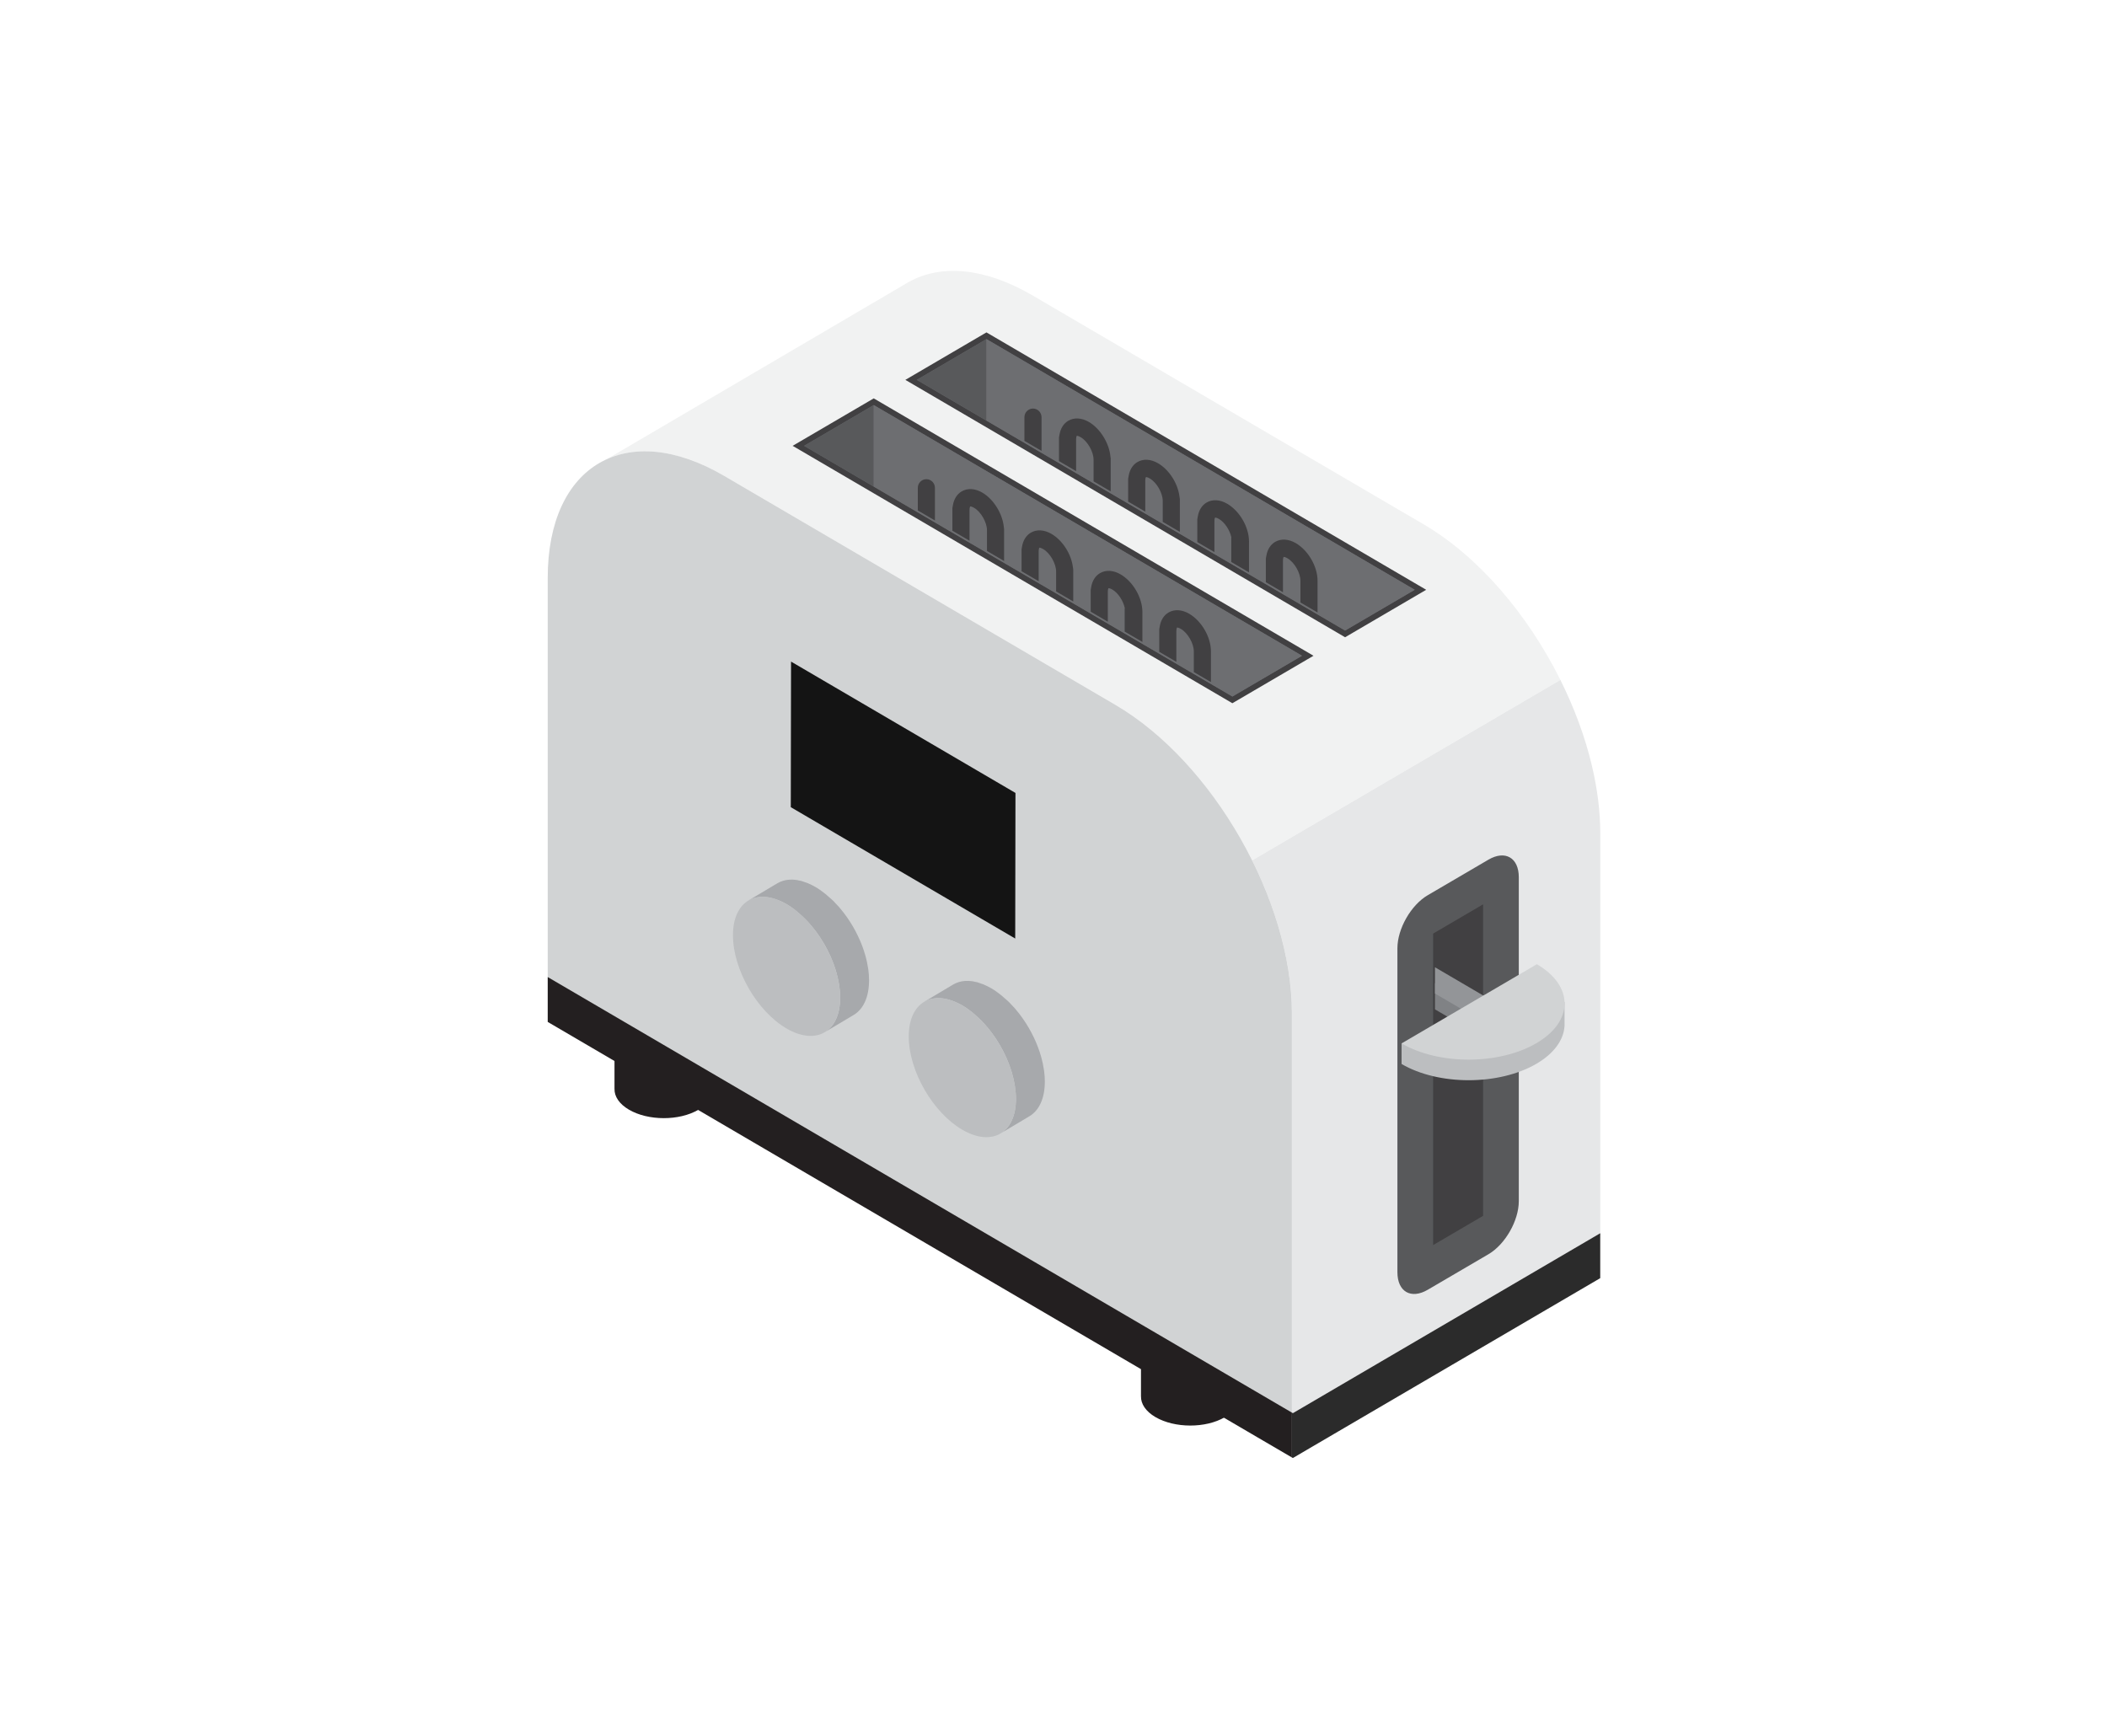 <?xml version="1.0" encoding="utf-8"?>
<svg viewBox="0 0 187.314 154.37" xmlns="http://www.w3.org/2000/svg">
  <defs>
    <clipPath id="clipPath714" clipPathUnits="userSpaceOnUse">
      <path id="path712" d="m 4079.02,1797.07 -270.25,156.04 v -50.73 l 226.32,-130.67 43.93,25.36"/>
    </clipPath>
    <clipPath id="clipPath724" clipPathUnits="userSpaceOnUse">
      <path id="path722" d="m 3737.64,1912.04 -43.93,-25.36 43.93,-25.37 226.33,-130.67 43.93,25.37 -270.26,156.03"/>
    </clipPath>
    <clipPath id="clipPath738" clipPathUnits="userSpaceOnUse">
      <path id="path736" d="m 4091.14,1443.8 h 52.109 v 160.039 H 4091.14 Z"/>
    </clipPath>
  </defs>
  <g transform="matrix(1.333, 0, 0, -1.333, 72.755, 478.243)" id="g10">
    <g transform="matrix(0.1, 0, 0, 0.1, 11.307, -77.055)" id="g12">
      <g transform="matrix(10, 0, 0, 10, -681.307, 1166.669)" id="g-1">
        <g transform="scale(0.1)" id="g-2">
          <path id="path676" style="fill: rgb(35, 31, 32); fill-opacity: 1; fill-rule: nonzero; stroke: none;" d="M 497.655 2464.049 L 497.655 2464.895 L 497.645 2524.889 L 491.726 2523.635 C 490.627 2524.557 489.401 2525.425 488.006 2526.239 C 475.198 2533.74 454.494 2533.783 441.76 2526.325 C 439.942 2525.264 438.399 2524.107 437.099 2522.875 L 432.269 2525.211 L 432.259 2465.302 L 432.269 2465.313 C 432.153 2460.32 435.366 2455.284 441.907 2451.458 C 454.716 2443.958 475.419 2443.915 488.144 2451.373 C 494.178 2454.898 497.327 2459.473 497.623 2464.102 L 497.655 2464.049"/>
          <path id="path678" style="fill: rgb(209, 211, 212); fill-opacity: 1; fill-rule: nonzero; stroke: none;" d="M 488.144 2510.992 C 475.419 2503.534 454.716 2503.577 441.907 2511.077 C 429.099 2518.567 429.035 2530.686 441.76 2538.144 C 454.494 2545.591 475.198 2545.558 488.006 2538.058 C 500.815 2530.557 500.878 2518.439 488.144 2510.992"/>
          <path id="path680" style="fill: rgb(35, 31, 32); fill-opacity: 1; fill-rule: nonzero; stroke: none;" d="M 848.775 2259.015 L 848.775 2259.862 L 848.764 2319.856 L 842.846 2318.613 C 841.758 2319.523 840.521 2320.391 839.126 2321.216 C 826.317 2328.706 805.614 2328.749 792.88 2321.302 C 791.062 2320.231 789.519 2319.073 788.219 2317.841 L 783.389 2320.177 L 783.379 2260.28 L 783.389 2260.29 C 783.273 2255.286 786.486 2250.25 793.027 2246.425 C 805.836 2238.924 826.539 2238.882 839.274 2246.339 C 845.298 2249.865 848.447 2254.44 848.743 2259.069 L 848.775 2259.015"/>
          <path id="path682" style="fill: rgb(209, 211, 212); fill-opacity: 1; fill-rule: nonzero; stroke: none;" d="M 839.274 2305.958 C 826.539 2298.5 805.836 2298.543 793.027 2306.044 C 780.219 2313.544 780.155 2325.663 792.88 2333.11 C 805.614 2340.568 826.317 2340.525 839.126 2333.024 C 851.935 2325.524 851.998 2313.405 839.274 2305.958"/>
          <path id="path684" style="fill: rgb(241, 242, 242); fill-opacity: 1; fill-rule: nonzero; stroke: none;" d="M 971.959 2841.831 L 711.081 2994.543 C 678.954 3013.348 649.849 3015.394 628.596 3003.554 L 628.575 3003.576 L 628.089 3003.286 L 627.497 3002.933 L 427.133 2885.324 L 427.165 2885.302 C 447.963 2894.699 475.388 2891.785 505.444 2874.18 L 766.332 2721.468 C 803.099 2699.942 835.924 2661.11 857.504 2617.746 L 1063.099 2738.098 C 1041.508 2781.451 1008.736 2820.304 971.959 2841.831"/>
          <path id="path686" style="fill: rgb(230, 231, 232); fill-opacity: 1; fill-rule: nonzero; stroke: none;" d="M 1084.109 2680.976 L 1084.099 2680.987 C 1079.544 2700.188 1072.326 2719.55 1063.099 2738.098 L 857.504 2617.746 C 874.097 2584.433 884.052 2548.452 884.052 2515.588 L 884.052 2247.432 L 1089.689 2367.795 L 1089.689 2635.94 C 1089.689 2650.491 1087.723 2665.653 1084.109 2680.922 L 1084.109 2680.976"/>
          <path id="path688" style="fill: rgb(209, 211, 212); fill-opacity: 1; fill-rule: nonzero; stroke: none;" d="M 884.052 2247.432 L 387.724 2537.972 L 387.724 2806.128 C 387.724 2881.777 440.428 2912.24 505.444 2874.18 L 766.332 2721.468 C 831.348 2683.408 884.052 2591.226 884.052 2515.588 L 884.052 2247.432"/>
          <path id="path690" style="fill: rgb(65, 64, 66); fill-opacity: 1; fill-rule: nonzero; stroke: none;" d="M 551.067 2894.239 L 605.155 2925.891 L 898.435 2754.214 L 844.336 2722.561 L 551.067 2894.239"/>
          <path id="path692" style="fill: rgb(109, 110, 113); fill-opacity: 1; fill-rule: nonzero; stroke: none;" d="M 605.155 2921.412 L 558.729 2894.239 L 605.155 2867.054 L 844.347 2727.04 L 890.773 2754.224 L 605.155 2921.412"/>
          <path id="path694" style="fill: rgb(88, 89, 91); fill-opacity: 1; fill-rule: nonzero; stroke: none;" d="M 558.729 2894.239 L 605.155 2867.054 L 605.155 2921.412 Z"/>
          <path id="path696" style="fill: rgb(109, 110, 113); fill-opacity: 1; fill-rule: nonzero; stroke: none;" d="M 605.155 2921.412 L 605.155 2867.054 L 844.347 2727.04 L 890.773 2754.224 L 605.155 2921.412"/>
          <path id="path698" style="fill: rgb(109, 110, 113); fill-opacity: 1; fill-rule: nonzero; stroke: none;" d="M 680.328 2965.419 L 633.891 2938.235 L 680.328 2911.061 L 919.508 2771.047 L 965.935 2798.221 L 680.328 2965.419"/>
          <path id="path700" style="fill: rgb(65, 64, 66); fill-opacity: 1; fill-rule: nonzero; stroke: none;" d="M 626.239 2938.235 L 680.328 2969.898 L 973.597 2798.221 L 919.508 2766.557 L 626.239 2938.235"/>
          <path id="path702" style="fill: rgb(109, 110, 113); fill-opacity: 1; fill-rule: nonzero; stroke: none;" d="M 680.328 2965.419 L 633.891 2938.235 L 680.328 2911.061 L 919.508 2771.047 L 965.935 2798.221 L 680.328 2965.419"/>
          <path id="path704" style="fill: rgb(88, 89, 91); fill-opacity: 1; fill-rule: nonzero; stroke: none;" d="M 633.891 2938.235 L 680.328 2911.061 L 680.328 2965.419 Z"/>
          <path id="path706" style="fill: rgb(109, 110, 113); fill-opacity: 1; fill-rule: nonzero; stroke: none;" d="M 965.935 2798.221 L 680.328 2965.419 L 680.328 2911.061 L 919.508 2771.047 L 965.935 2798.221"/>
          <g id="g708" transform="matrix(1.057, 0, 0, 1.072, -3344.882, 872.642)" style="">
            <g clip-path="url(#clipPath714)" id="g710">
              <path id="path716" style="fill:#414042;fill-opacity:1;fill-rule:nonzero;stroke:none" d="m 4003.33,1825.27 c -4.58,2.64 -9.34,2.92 -13.06,0.77 -2.98,-1.72 -4.87,-4.81 -5.53,-8.65 l -0.31,-1.73 v -1.22 -94.58 c 0,-1.48 -0.35,-2.15 -0.4,-2.23 -0.19,-0.04 -0.97,-0.02 -2.52,0.87 -3.53,2.05 -6.68,6.79 -7.71,11.15 v 96.66 c 0,8.86 -5.8,18.88 -13.73,23.46 -4.57,2.64 -9.32,2.91 -13.04,0.76 -2.97,-1.71 -4.87,-4.81 -5.53,-8.65 l -0.32,-1.74 v -1.23 -94.56 0 c 0,-1.48 -0.35,-2.16 -0.4,-2.23 -0.15,-0.05 -0.96,-0.03 -2.52,0.87 -4.31,2.49 -8.09,9.01 -8.09,13.95 v 94.57 1.23 l -0.21,1.4 c -1,8.13 -6.37,16.69 -13.53,20.82 -4.56,2.64 -9.32,2.91 -13.04,0.76 -2.97,-1.71 -4.87,-4.81 -5.53,-8.65 l -0.31,-1.73 v -1.24 -94.56 0 c 0,-1.48 -0.36,-2.16 -0.4,-2.23 -0.17,-0.04 -0.96,-0.03 -2.52,0.87 -4.31,2.49 -8.1,9.02 -8.1,13.96 v 0 95.06 0.73 l -0.16,1.26 c -0.8,8.23 -6.35,17.29 -13.57,21.47 -4.56,2.62 -9.31,2.9 -13.04,0.75 -2.98,-1.72 -4.88,-4.82 -5.54,-8.66 l -0.31,-1.74 v -1.22 -94.57 c 0,-1.48 -0.35,-2.16 -0.39,-2.23 -0.19,-0.06 -0.98,-0.02 -2.52,0.87 -4.32,2.49 -8.1,9.01 -8.1,13.95 v 95.8 c 0,2.98 -2.42,5.4 -5.4,5.4 -2.99,0 -5.4,-2.42 -5.4,-5.4 v -95.8 c 0,-8.84 5.8,-18.86 13.71,-23.43 2.54,-1.46 5.13,-2.2 7.57,-2.2 1.96,0 3.83,0.48 5.49,1.44 3.43,1.98 5.42,5.78 5.72,10.46 l 0.12,1.12 v 0.02 94.57 c 0,1.5 0.36,2.17 0.41,2.25 0.17,0.04 0.96,0.02 2.53,-0.88 4.3,-2.49 8.08,-9.01 8.08,-13.96 v -95.06 0 c 0,-8.84 5.8,-18.86 13.72,-23.43 2.53,-1.47 5.13,-2.2 7.57,-2.2 1.96,0 3.83,0.47 5.49,1.43 3.43,1.98 5.43,5.8 5.72,10.49 l 0.11,1.07 0.01,0.04 v 0 94.56 c 0,1.5 0.35,2.18 0.4,2.25 0.16,0.07 0.97,0.02 2.53,-0.88 4.31,-2.49 8.09,-9.01 8.09,-13.96 v -94.57 c 0,-8.84 5.8,-18.86 13.71,-23.43 2.54,-1.46 5.13,-2.2 7.57,-2.2 1.97,0 3.83,0.48 5.5,1.44 3.43,1.98 5.43,5.79 5.72,10.49 l 0.11,1.07 v 0.04 0 94.56 c 0,1.49 0.36,2.18 0.4,2.25 0.17,0.05 0.96,0.02 2.54,-0.88 3.59,-2.08 6.79,-6.97 7.75,-11.4 l -0.06,-0.62 v -95.8 c 0,-8.84 5.8,-18.86 13.72,-23.43 2.54,-1.46 5.13,-2.2 7.57,-2.2 1.96,0 3.83,0.47 5.49,1.43 2.97,1.72 4.87,4.81 5.53,8.65 l 0.31,1.74 v 1.21 94.58 c 0,1.48 0.35,2.16 0.4,2.23 0.15,0.06 0.96,0.03 2.52,-0.87 4.31,-2.49 8.1,-9.01 8.1,-13.95 v -95.8 c 0,-2.98 2.41,-5.4 5.4,-5.4 2.98,0 5.4,2.42 5.4,5.4 v 95.8 c 0,8.84 -5.81,18.85 -13.72,23.42"/>
            </g>
          </g>
          <g id="g718" transform="matrix(1.057, 0, 0, 1.072, -3344.882, 872.642)" style="">
            <g clip-path="url(#clipPath724)" id="g720">
              <path id="path726" style="fill:#414042;fill-opacity:1;fill-rule:nonzero;stroke:none" d="m 3936.06,1781.34 c -4.57,2.64 -9.33,2.92 -13.05,0.77 -2.98,-1.72 -4.87,-4.81 -5.53,-8.65 l -0.31,-1.74 v -1.21 -94.58 c 0,-1.48 -0.36,-2.16 -0.4,-2.23 -0.19,-0.05 -0.97,-0.02 -2.52,0.87 -3.54,2.04 -6.68,6.78 -7.71,11.15 v 96.66 c 0,8.85 -5.8,18.87 -13.74,23.45 -4.56,2.64 -9.32,2.92 -13.03,0.77 -2.98,-1.72 -4.87,-4.81 -5.54,-8.65 l -0.31,-1.74 v -1.23 -94.57 0 c 0,-1.48 -0.35,-2.15 -0.4,-2.22 -0.16,-0.05 -0.96,-0.04 -2.52,0.87 -4.31,2.49 -8.1,9.01 -8.1,13.95 v 94.56 1.23 l -0.2,1.41 c -1,8.13 -6.37,16.68 -13.53,20.82 -4.56,2.63 -9.32,2.91 -13.04,0.76 -2.97,-1.72 -4.87,-4.81 -5.53,-8.65 l -0.31,-1.74 v -1.23 -94.56 -0.01 c 0,-1.47 -0.36,-2.15 -0.4,-2.22 -0.17,-0.05 -0.96,-0.03 -2.52,0.87 -4.32,2.49 -8.1,9.01 -8.1,13.95 v 0 95.07 0.73 l -0.16,1.25 c -0.8,8.24 -6.35,17.3 -13.58,21.47 -4.55,2.63 -9.3,2.91 -13.03,0.75 -2.98,-1.72 -4.88,-4.81 -5.54,-8.66 l -0.31,-1.73 v -1.22 -94.58 c 0,-1.48 -0.35,-2.15 -0.4,-2.23 -0.18,-0.05 -0.97,-0.02 -2.52,0.88 -4.31,2.49 -8.1,9 -8.1,13.95 v 95.79 c 0,2.99 -2.41,5.4 -5.4,5.4 -2.98,0 -5.4,-2.41 -5.4,-5.4 v -95.79 c 0,-8.85 5.81,-18.86 13.72,-23.43 2.54,-1.47 5.13,-2.2 7.57,-2.2 1.96,0 3.83,0.47 5.49,1.43 3.42,1.98 5.42,5.78 5.72,10.46 l 0.12,1.12 v 0.02 94.58 c 0,1.49 0.36,2.17 0.41,2.25 0.17,0.04 0.96,0.02 2.53,-0.88 4.3,-2.49 8.08,-9.01 8.08,-13.96 v -95.07 0 c 0,-8.84 5.8,-18.85 13.72,-23.43 2.53,-1.46 5.12,-2.2 7.56,-2.2 1.97,0 3.83,0.48 5.49,1.44 3.44,1.98 5.44,5.79 5.73,10.49 l 0.11,1.06 0.01,0.04 v 0.01 94.56 c 0,1.49 0.35,2.18 0.39,2.25 0.17,0.06 0.98,0.02 2.54,-0.89 4.3,-2.48 8.08,-9.01 8.08,-13.96 v -94.56 c 0,-8.84 5.81,-18.86 13.72,-23.43 2.54,-1.46 5.13,-2.2 7.57,-2.2 1.97,0 3.83,0.48 5.49,1.44 3.44,1.98 5.43,5.79 5.73,10.48 l 0.11,1.07 v 0.04 0 94.57 c 0,1.49 0.36,2.17 0.4,2.25 0.17,0.05 0.96,0.02 2.54,-0.89 3.59,-2.07 6.78,-6.96 7.75,-11.4 l -0.06,-0.62 v -95.79 c 0,-8.84 5.8,-18.86 13.72,-23.44 2.53,-1.46 5.12,-2.19 7.57,-2.19 1.96,0 3.83,0.47 5.49,1.43 2.97,1.72 4.87,4.81 5.53,8.65 l 0.31,1.73 v 1.22 94.58 c 0,1.48 0.35,2.16 0.4,2.23 0.15,0.05 0.95,0.03 2.52,-0.87 4.31,-2.5 8.09,-9.02 8.09,-13.96 v -95.8 c 0,-2.98 2.42,-5.39 5.4,-5.39 2.99,0 5.4,2.41 5.4,5.39 v 95.8 c 0,8.84 -5.8,18.86 -13.72,23.43"/>
            </g>
          </g>
          <path id="path728" style="fill: rgb(88, 89, 91); fill-opacity: 1; fill-rule: nonzero; stroke: none;" d="M 1015.12 2355.044 L 974.643 2331.353 C 963.462 2324.806 954.405 2330.046 954.405 2343.054 L 954.405 2559.124 C 954.405 2572.132 963.462 2587.98 974.643 2594.516 L 1015.12 2618.218 C 1026.29 2624.754 1035.358 2619.514 1035.358 2606.517 L 1035.358 2390.436 C 1035.358 2377.428 1026.29 2361.591 1015.12 2355.044"/>
          <path id="path730" style="fill: rgb(65, 64, 66); fill-opacity: 1; fill-rule: nonzero; stroke: none;" d="M 978.215 2361.141 L 978.215 2568.907 L 1011.547 2588.419 L 1011.547 2380.653 L 978.215 2361.141"/>
          <g id="g732" transform="matrix(1.057, 0, 0, 1.072, -3344.882, 872.642)" style="">
            <g clip-path="url(#clipPath738)" id="g734">
              <path id="path740" style="fill:#808285;fill-opacity:1;fill-rule:nonzero;stroke:none" d="m 4152.15,1516.31 -79.71,46.02 -3.39,-1.96 -10.75,3.65 v -9.86 l 88.8,-51.27 14.14,8.17 v 9.86 l -9.09,-4.61"/>
              <path id="path742" style="fill:#939598;fill-opacity:1;fill-rule:nonzero;stroke:none" d="m 4147.1,1512.75 -88.8,51.27 14.14,8.17 88.8,-51.27 -14.14,-8.17"/>
            </g>
          </g>
          <path id="path744" style="fill: rgb(188, 190, 192); fill-opacity: 1; fill-rule: nonzero; stroke: none;" d="M 1065.879 2507.959 L 1065.879 2523.303 L 1061.493 2522.189 C 1058.418 2526.764 1053.736 2531.05 1047.416 2534.747 L 998.665 2506.213 L 957.184 2495.658 L 957.184 2481.932 C 981.946 2467.435 1022.221 2467.51 1047.141 2482.093 C 1058.967 2489.026 1065.203 2497.973 1065.837 2507.027 L 1065.879 2507.038 L 1065.879 2507.959"/>
          <path id="path746" style="fill: rgb(209, 211, 212); fill-opacity: 1; fill-rule: nonzero; stroke: none;" d="M 1047.416 2548.484 C 1072.178 2533.986 1072.051 2510.413 1047.141 2495.83 C 1022.221 2481.246 981.946 2481.171 957.184 2495.658 L 1047.416 2548.484"/>
          <path id="path748" style="fill: rgb(167, 169, 172); fill-opacity: 1; fill-rule: nonzero; stroke: none;" d="M 538.533 2592.233 L 536.948 2592.673 L 535.479 2592.984 L 533.587 2593.262 L 532.52 2593.369 L 530.237 2593.401 L 529.709 2593.401 L 527.077 2593.048 L 526.454 2592.898 L 524.498 2592.319 L 523.896 2592.094 L 521.56 2590.958 L 521.603 2590.98 L 521.56 2590.958 L 540.826 2602.434 L 541.017 2602.552 L 542.803 2603.441 L 543.151 2603.57 L 543.754 2603.784 L 544.684 2604.127 L 545.709 2604.374 L 546.343 2604.524 L 546.681 2604.609 L 548.837 2604.867 L 548.975 2604.877 L 549.492 2604.877 L 551.194 2604.899 L 551.786 2604.845 L 552.853 2604.738 L 553.857 2604.642 L 554.745 2604.459 L 556.203 2604.149 L 556.996 2603.977 L 557.788 2603.709 L 560.314 2602.841 L 561.202 2602.531 L 561.709 2602.284 C 563.178 2601.641 564.679 2600.923 566.201 2600.045 C 568.505 2598.705 570.735 2597.109 572.922 2595.362 L 575.004 2593.53 C 576.05 2592.609 577.139 2591.751 578.154 2590.755 L 579.506 2589.298 L 580.7 2588.022 L 582.064 2586.565 C 583.057 2585.408 584.029 2584.229 584.97 2583.008 L 585.932 2581.701 L 586.428 2581.015 L 587.369 2579.75 C 588.077 2578.732 588.775 2577.693 589.44 2576.643 C 590.085 2575.636 590.698 2574.618 591.3 2573.589 L 591.448 2573.332 L 591.575 2573.086 L 592.991 2570.557 C 593.53 2569.539 594.048 2568.51 594.534 2567.482 L 595.824 2564.674 L 595.898 2564.514 L 595.972 2564.353 C 596.437 2563.281 596.88 2562.199 597.293 2561.117 C 597.726 2559.981 598.138 2558.845 598.519 2557.709 L 599.036 2556.006 L 599.269 2555.266 L 599.649 2554.034 C 600.03 2552.652 600.368 2551.27 600.664 2549.887 L 601.097 2547.391 L 601.33 2546.084 L 601.541 2544.883 C 601.858 2542.494 602.027 2540.126 602.027 2537.811 C 602.048 2526.432 598.128 2518.417 591.755 2514.624 L 572.5 2503.148 C 578.872 2506.941 582.793 2514.956 582.772 2526.336 C 582.761 2529.036 582.497 2531.811 582.074 2534.608 L 581.842 2535.915 C 581.387 2538.529 580.785 2541.155 580.003 2543.79 L 579.781 2544.53 C 578.904 2547.38 577.858 2550.241 576.632 2553.038 L 576.568 2553.198 C 575.311 2556.059 573.884 2558.877 572.32 2561.62 L 572.182 2561.845 C 570.65 2564.514 568.959 2567.085 567.173 2569.55 L 566.676 2570.225 C 565.028 2572.453 563.263 2574.554 561.435 2576.557 L 560.251 2577.822 C 558.792 2579.343 557.271 2580.715 555.728 2582.065 L 553.667 2583.886 C 551.479 2585.633 549.239 2587.24 546.935 2588.569 C 545.413 2589.448 543.923 2590.165 542.454 2590.808 L 541.048 2591.366 L 538.533 2592.233"/>
          <path id="path750" style="fill: rgb(188, 190, 192); fill-opacity: 1; fill-rule: nonzero; stroke: none;" d="M 546.935 2588.569 C 527.204 2599.991 511.225 2590.658 511.267 2567.728 C 511.32 2544.798 527.362 2516.981 547.104 2505.548 C 566.845 2494.126 582.814 2503.405 582.772 2526.336 C 582.719 2549.277 566.676 2577.136 546.935 2588.569"/>
          <path id="path752" style="fill: rgb(167, 169, 172); fill-opacity: 1; fill-rule: nonzero; stroke: none;" d="M 655.767 2524.685 L 654.182 2525.125 L 652.713 2525.436 L 650.821 2525.725 L 649.754 2525.821 L 647.471 2525.864 L 646.942 2525.853 L 644.311 2525.5 L 643.687 2525.35 L 641.722 2524.771 L 641.13 2524.557 L 638.794 2523.41 L 638.837 2523.443 L 638.794 2523.41 L 658.05 2534.886 L 658.25 2535.004 L 660.036 2535.904 L 660.385 2536.022 L 660.988 2536.247 L 661.918 2536.579 L 662.943 2536.826 L 663.577 2536.976 L 663.915 2537.061 L 666.071 2537.329 L 666.208 2537.329 L 666.726 2537.329 L 668.428 2537.361 L 669.009 2537.297 L 670.087 2537.201 L 671.091 2537.104 L 671.979 2536.911 L 673.437 2536.601 L 674.23 2536.44 L 675.022 2536.161 L 677.537 2535.293 L 678.425 2534.993 L 678.943 2534.736 C 680.412 2534.093 681.902 2533.375 683.435 2532.497 C 685.738 2531.168 687.968 2529.561 690.156 2527.814 L 692.227 2525.982 C 693.284 2525.06 694.362 2524.214 695.377 2523.207 L 696.74 2521.75 L 697.934 2520.474 L 699.298 2519.017 C 700.291 2517.871 701.263 2516.681 702.204 2515.46 L 703.166 2514.153 L 703.662 2513.477 L 704.592 2512.202 C 705.311 2511.184 705.998 2510.145 706.674 2509.095 C 707.308 2508.088 707.932 2507.07 708.534 2506.041 L 708.672 2505.784 L 708.809 2505.538 L 710.225 2503.009 C 710.754 2501.991 711.271 2500.973 711.768 2499.944 L 713.057 2497.137 L 713.131 2496.965 L 713.205 2496.805 C 713.67 2495.733 714.114 2494.651 714.526 2493.569 C 714.96 2492.444 715.372 2491.308 715.752 2490.161 L 716.27 2488.458 L 716.503 2487.718 L 716.873 2486.486 C 717.264 2485.104 717.602 2483.722 717.898 2482.339 L 718.331 2479.853 L 718.563 2478.546 L 718.775 2477.335 C 719.092 2474.946 719.261 2472.578 719.261 2470.274 C 719.282 2458.895 715.361 2450.869 708.989 2447.076 L 689.733 2435.6 C 696.106 2439.393 700.027 2447.419 700.006 2458.798 C 699.995 2461.488 699.731 2464.263 699.298 2467.07 L 699.076 2468.367 C 698.621 2470.981 698.019 2473.617 697.237 2476.242 L 697.015 2476.982 C 696.127 2479.843 695.091 2482.693 693.865 2485.5 L 693.802 2485.65 C 692.544 2488.511 691.118 2491.34 689.543 2494.072 L 689.416 2494.308 C 687.884 2496.965 686.193 2499.537 684.396 2502.002 L 683.91 2502.677 C 682.251 2504.905 680.497 2507.006 678.668 2509.009 L 677.485 2510.274 C 676.026 2511.795 674.504 2513.167 672.961 2514.517 L 670.89 2516.338 C 668.713 2518.085 666.473 2519.692 664.169 2521.021 C 662.647 2521.9 661.157 2522.617 659.677 2523.26 L 658.282 2523.818 L 655.767 2524.685"/>
          <path id="path754" style="fill: rgb(188, 190, 192); fill-opacity: 1; fill-rule: nonzero; stroke: none;" d="M 664.169 2521.021 C 644.427 2532.454 628.458 2523.121 628.501 2500.18 C 628.543 2477.25 644.596 2449.433 664.338 2438.011 C 684.069 2426.578 700.048 2435.857 700.006 2458.798 C 699.953 2481.729 683.91 2509.599 664.169 2521.021"/>
          <path id="path756" style="fill: rgb(20, 20, 20); fill-opacity: 1; fill-rule: nonzero; stroke: none;" d="M 550 2750.335 L 549.831 2653.224 L 699.509 2565.606 L 699.678 2662.717 L 550 2750.335"/>
          <path id="path758" style="fill: rgb(43, 43, 43); fill-opacity: 1; fill-rule: nonzero; stroke: none;" d="M 884.686 2249.029 L 884.052 2249.404 L 884.052 2219.487 L 884.686 2219.112 L 897.474 2226.613 L 1089.668 2339.089 L 1089.668 2369.038 L 884.686 2249.029"/>
          <path id="path760" style="fill: rgb(35, 31, 32); fill-opacity: 1; fill-rule: nonzero; stroke: none;" d="M 387.724 2539.912 L 387.724 2509.995 L 860.717 2233.128 L 884.052 2219.487 L 884.052 2249.404 L 387.724 2539.912"/>
        </g>
      </g>
    </g>
  </g>
</svg>